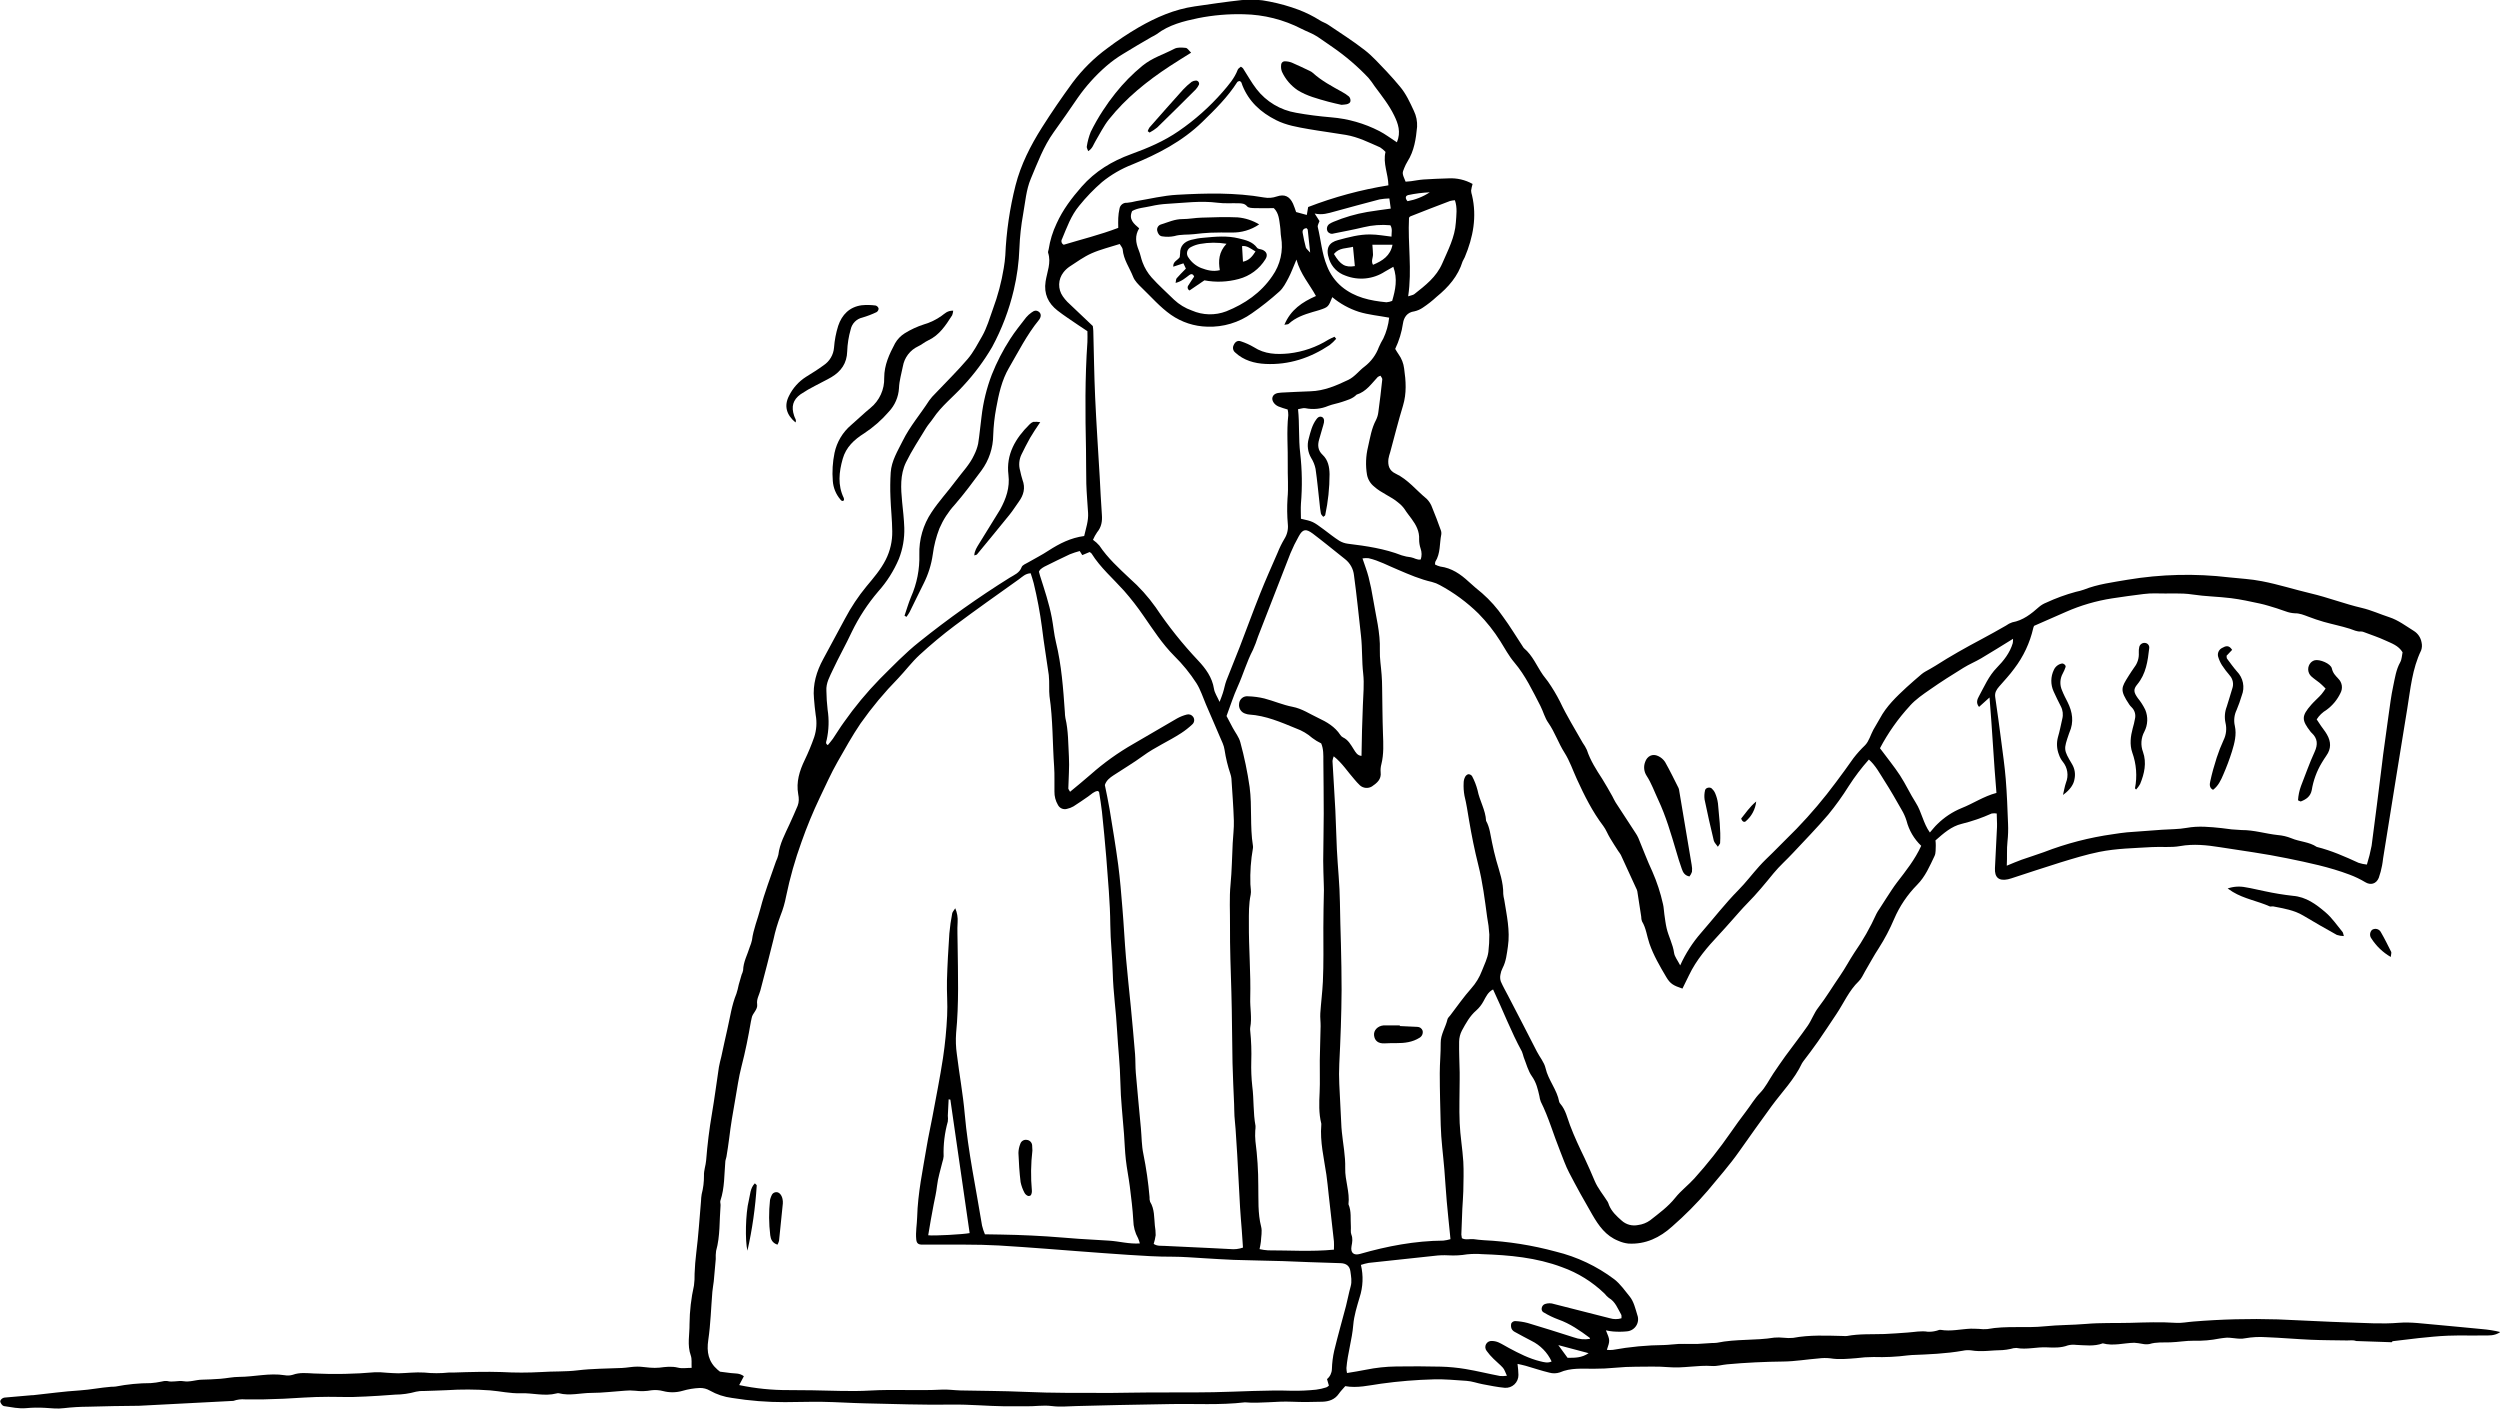 <svg width="362" height="204" viewBox="0 0 362 204" fill="none" xmlns="http://www.w3.org/2000/svg">
<g clip-path="url(#clip0_66_1226)">
<path d="M359.389 192.453C357.178 192.252 354.97 192.016 352.756 191.825C350.946 191.68 349.111 191.394 347.317 191.542C344.924 191.737 342.556 191.567 340.182 191.495C336.732 191.391 333.281 191.181 329.812 191.046C325.732 190.922 321.649 191.027 317.58 191.36C316.74 191.423 315.893 191.605 315.071 191.548C312.875 191.401 310.655 191.485 308.456 191.548C306.32 191.605 304.178 191.517 302.033 191.705C300.063 191.875 298.071 191.84 296.089 192.048C293.323 192.337 290.522 191.935 287.759 192.45C287.362 192.482 286.964 192.474 286.57 192.425C286.175 192.425 285.779 192.377 285.384 192.393C283.926 192.447 282.48 192.82 280.993 192.56C280.789 192.525 280.557 192.676 280.335 192.71C279.949 192.812 279.55 192.854 279.152 192.836C278.173 192.673 277.223 192.883 276.263 192.949C275.128 193.021 273.996 193.128 272.86 193.166C271.051 193.223 269.235 193.119 267.437 193.452C267.267 193.469 267.096 193.469 266.926 193.452C264.492 193.398 262.058 193.27 259.64 193.725C259.186 193.764 258.729 193.758 258.276 193.706C257.826 193.658 257.372 193.651 256.921 193.687C254.173 194.137 251.36 193.86 248.622 194.432C248.396 194.459 248.168 194.471 247.941 194.466C247.204 194.51 246.47 194.564 245.745 194.605C245.466 194.605 245.187 194.605 244.908 194.605C244.281 194.605 243.653 194.583 243.045 194.605C242.361 194.636 241.684 194.74 241 194.759C238.496 194.781 235.999 195.016 233.535 195.462C233.249 195.489 232.962 195.489 232.676 195.462C233.14 194.083 233.14 194.083 232.538 192.635C232.877 192.712 233.22 192.767 233.567 192.798C234.24 192.853 234.917 192.847 235.59 192.78C235.86 192.756 236.121 192.671 236.353 192.529C236.585 192.388 236.781 192.194 236.926 191.964C237.071 191.734 237.16 191.473 237.187 191.203C237.214 190.932 237.179 190.659 237.082 190.405C236.803 189.481 236.565 188.451 235.982 187.738C235.276 186.88 234.645 185.935 233.73 185.225C231.216 183.337 228.345 181.98 225.292 181.236C221.89 180.311 218.398 179.757 214.876 179.583C214.365 179.564 213.857 179.483 213.349 179.426C212.841 179.37 212.22 179.593 211.68 179.291C211.64 179.118 211.614 178.941 211.602 178.763C211.641 177.507 211.69 176.257 211.746 175.013C211.784 174.168 211.871 173.32 211.887 172.472C211.909 171.052 211.966 169.626 211.887 168.209C211.768 166.324 211.439 164.48 211.36 162.608C211.269 160.51 211.36 158.402 211.36 156.297C211.36 155.958 211.36 155.616 211.36 155.277C211.332 153.797 211.257 152.318 211.282 150.838C211.289 150.272 211.429 149.716 211.69 149.214C212.26 148.171 212.831 147.113 213.76 146.315C214.182 145.937 214.536 145.488 214.804 144.989C215.149 144.361 215.447 143.654 216.197 143.271C217.63 146.293 218.794 149.374 220.371 152.261C220.471 152.528 220.557 152.799 220.629 153.075C221.008 154.017 221.256 155.06 221.836 155.87C222.463 156.759 222.677 157.717 222.902 158.697C222.937 158.979 223.006 159.255 223.106 159.52C224.254 161.81 224.938 164.282 225.895 166.648C226.321 167.703 226.682 168.79 227.206 169.789C228.278 171.856 229.401 173.891 230.577 175.905C231.49 177.476 232.513 178.955 234.341 179.674C234.801 179.883 235.291 180.016 235.793 180.07C238.284 180.212 240.36 179.197 242.126 177.598C243.965 175.995 245.686 174.262 247.276 172.412C248.844 170.527 250.45 168.699 251.858 166.695C253.391 164.513 254.944 162.342 256.516 160.183C258.022 158.126 259.838 156.294 260.935 153.948C260.988 153.847 261.053 153.752 261.127 153.665C261.836 152.723 262.569 151.78 263.25 150.794C264.157 149.494 265.019 148.162 265.904 146.846C266.976 145.253 267.723 143.447 269.15 142.083C269.545 141.707 269.777 141.141 270.056 140.657C270.724 139.533 271.336 138.371 272.054 137.281C272.911 135.94 273.653 134.528 274.272 133.062C275.062 131.227 276.187 129.555 277.59 128.133C278.788 126.933 279.419 125.413 280.124 123.94C280.331 123.506 280.266 122.935 280.3 122.426C280.301 122.18 280.287 121.935 280.256 121.691C281.451 120.645 282.555 119.655 284.051 119.294C285.542 118.927 286.995 118.425 288.395 117.796C288.637 117.753 288.884 117.753 289.126 117.796C289.126 118.506 289.192 119.131 289.167 119.753C289.082 121.735 288.972 123.72 288.869 125.702C288.8 127.059 289.427 127.599 290.751 127.323C290.917 127.288 291.08 127.235 291.243 127.185C293.621 126.412 295.989 125.614 298.379 124.873C300.223 124.31 302.073 123.739 303.958 123.356C306.468 122.847 309.04 122.815 311.593 122.658C312.954 122.577 314.35 122.752 315.67 122.514C317.627 122.165 319.547 122.372 321.435 122.671C324.684 123.183 327.946 123.613 331.177 124.282C334.235 124.91 337.284 125.539 340.207 126.644C341.002 126.94 341.768 127.308 342.496 127.744C343.237 128.199 344.065 128.023 344.444 127.116C344.651 126.531 344.812 125.932 344.924 125.322C344.999 125.008 345.018 124.65 345.071 124.31C345.711 120.332 346.35 116.353 346.988 112.374L348.079 105.642C348.242 104.631 348.409 103.619 348.572 102.608C349.039 99.752 349.284 96.844 350.579 94.18C350.712 93.808 350.734 93.405 350.642 93.021C350.584 92.68 350.455 92.356 350.262 92.07C350.07 91.783 349.818 91.541 349.525 91.359C348.377 90.643 347.248 89.788 345.984 89.377C344.648 88.944 343.368 88.347 341.976 88.023C339.492 87.445 337.089 86.509 334.605 85.925C332.237 85.366 329.916 84.618 327.52 84.159C325.951 83.845 324.383 83.776 322.787 83.603C317.881 83.018 312.918 83.135 308.045 83.949C305.919 84.32 303.77 84.577 301.744 85.381C301.368 85.513 300.984 85.618 300.593 85.695C299.116 86.095 297.675 86.621 296.287 87.266C295.919 87.411 295.577 87.613 295.274 87.866C294.123 88.887 292.946 89.832 291.369 90.115C291.045 90.223 290.741 90.382 290.469 90.586C289.286 91.259 288.1 91.934 286.905 92.565C284.647 93.765 282.423 95.009 280.272 96.388C279.795 96.702 279.284 96.951 278.795 97.24C278.598 97.35 278.413 97.479 278.239 97.623C277.509 98.251 276.765 98.879 276.06 99.529C274.601 100.886 273.152 102.256 272.199 104.05C271.907 104.602 271.552 105.121 271.258 105.674C270.859 106.418 270.63 107.323 270.072 107.901C269.461 108.485 268.894 109.115 268.378 109.785C267.55 110.938 266.738 112.11 265.869 113.241C264.11 115.617 262.198 117.877 260.145 120.004C258.985 121.176 257.818 122.335 256.654 123.503C256.011 124.131 255.343 124.76 254.738 125.435C253.712 126.572 252.79 127.807 251.714 128.89C249.795 130.835 248.129 132.996 246.338 135.05C245.095 136.47 244.069 138.066 243.293 139.787C242.919 139.055 242.487 138.531 242.408 137.987C242.239 136.731 241.612 135.622 241.329 134.413C241.176 133.753 241.097 133.074 241 132.405C240.925 131.906 240.921 131.388 240.799 130.901C240.441 129.291 239.928 127.721 239.265 126.211C238.519 124.618 237.911 122.963 237.233 121.339C237.116 121.081 236.977 120.834 236.816 120.601C235.859 119.127 234.89 117.661 233.937 116.184C233.755 115.901 233.623 115.578 233.46 115.283C232.983 114.447 232.519 113.596 232.008 112.789C231.139 111.45 230.279 110.118 229.778 108.586C229.611 108.226 229.41 107.883 229.178 107.562C228.065 105.583 226.854 103.654 225.888 101.593C225.375 100.584 224.793 99.612 224.145 98.684C223.931 98.37 223.652 98.075 223.426 97.742C222.52 96.445 221.936 94.915 220.676 93.863C220.597 93.779 220.53 93.685 220.478 93.583C219.537 92.16 218.662 90.696 217.655 89.327C216.787 88.061 215.764 86.908 214.61 85.897C213.951 85.356 213.295 84.81 212.671 84.232C211.486 83.135 210.2 82.246 208.544 82.033C208.281 81.968 208.028 81.87 207.791 81.741C207.807 81.552 207.791 81.427 207.832 81.345C208.606 80.126 208.428 78.7 208.7 77.374C208.728 77.148 208.696 76.918 208.606 76.709C208.214 75.641 207.832 74.566 207.386 73.517C207.22 73.03 206.943 72.588 206.577 72.226C205.081 71.007 203.873 69.421 202.079 68.579C201.138 68.142 200.941 67.37 201.044 66.456C201.105 66.118 201.192 65.787 201.305 65.463C201.913 63.223 202.475 60.968 203.152 58.747C203.698 56.947 203.579 55.166 203.318 53.36C203.229 52.621 202.955 51.917 202.522 51.312C202.355 51.086 202.224 50.837 202.026 50.52C202.587 49.346 202.968 48.093 203.155 46.804C203.281 45.975 203.745 45.215 204.799 45.083C205.237 44.985 205.652 44.803 206.022 44.549C206.729 44.08 207.397 43.555 208.02 42.978C209.732 41.577 211.119 40 211.784 37.852C211.878 37.644 211.982 37.442 212.097 37.245C213.311 34.355 213.876 31.39 213.148 28.274C213.073 28.058 213.029 27.833 213.016 27.605C213.063 27.277 213.135 26.952 213.23 26.634C212.166 26.039 210.955 25.759 209.739 25.827C208.544 25.868 207.349 25.906 206.157 25.987C205.529 26.028 204.924 26.157 204.306 26.239C204.037 26.273 203.767 26.286 203.532 26.308C203.023 25.098 203.017 25.095 203.343 24.31C203.469 23.993 203.621 23.687 203.798 23.396C204.777 21.86 205.031 20.107 205.194 18.37C205.238 17.571 205.078 16.774 204.73 16.055C204.156 14.826 203.594 13.57 202.7 12.521C202.073 11.786 201.446 11.041 200.784 10.35C199.755 9.289 198.77 8.151 197.613 7.256C195.919 5.934 194.091 4.778 192.306 3.572C191.936 3.32 191.481 3.195 191.108 2.943C190.15 2.341 189.135 1.834 188.078 1.429C186.699 0.91 185.278 0.509 183.831 0.229C182.493 -0.063 181.116 -0.135 179.754 0.016C177.492 0.264 175.24 0.597 172.988 0.924C170.078 1.344 167.434 2.494 164.9 3.948C163.329 4.862 161.816 5.871 160.367 6.967C158.433 8.378 156.721 10.072 155.289 11.993C153.746 14.107 152.263 16.268 150.864 18.48C149.217 21.087 147.815 23.845 147.05 26.842C146.212 30.156 145.716 33.547 145.569 36.963C145.525 37.585 145.45 38.205 145.344 38.819C145.014 40.841 144.489 42.826 143.775 44.747C143.299 46.082 142.907 47.458 142.207 48.692C141.555 49.823 140.952 51.01 140.106 51.997C138.635 53.724 137.004 55.314 135.445 56.966C135.116 57.281 134.816 57.625 134.548 57.993C133.293 59.947 131.756 61.722 130.718 63.823C129.987 65.303 129.087 66.723 128.974 68.419C128.899 69.609 128.886 70.802 128.937 71.993C128.993 73.639 129.184 75.282 129.197 76.928C129.223 78.356 128.9 79.769 128.256 81.043C127.528 82.485 126.478 83.691 125.465 84.907C124.274 86.356 123.232 87.922 122.356 89.581C121.306 91.532 120.264 93.486 119.204 95.43C118.229 97.218 117.667 99.099 117.865 101.157C117.94 101.951 117.993 102.749 118.113 103.534C118.308 104.605 118.233 105.708 117.893 106.742C117.498 107.87 117.04 108.975 116.522 110.052C115.76 111.623 115.268 113.231 115.581 114.997C115.64 115.277 115.667 115.562 115.663 115.848C115.657 116.132 115.602 116.412 115.5 116.677C115.13 117.569 114.728 118.449 114.33 119.329C113.675 120.77 112.894 122.156 112.705 123.78C112.623 124.111 112.506 124.433 112.357 124.741C111.592 127.002 110.704 129.233 110.115 131.538C109.719 133.074 109.083 134.548 108.885 136.134C108.809 136.468 108.704 136.795 108.572 137.111C108.233 138.232 107.631 139.278 107.602 140.497C107.558 140.715 107.487 140.926 107.389 141.125C107.245 141.609 107.1 142.096 106.969 142.583C106.882 143.028 106.769 143.468 106.63 143.899C105.949 145.548 105.72 147.307 105.322 149.026C105.008 150.351 104.739 151.686 104.444 153.015C104.331 153.514 104.177 154.004 104.099 154.51C103.757 156.756 103.472 159.021 103.089 161.257C102.706 163.494 102.427 165.759 102.248 168.03C102.192 168.762 101.9 169.487 101.935 170.229C101.944 171.138 101.832 172.044 101.602 172.924C101.546 173.26 101.514 173.601 101.505 173.942C101.289 176.426 101.132 178.917 100.821 181.39C100.693 182.407 100.617 183.419 100.577 184.437C100.591 185.006 100.56 185.575 100.486 186.139C100.078 187.969 99.862 189.837 99.843 191.712C99.862 193.235 99.482 194.768 100.028 196.285C100.207 196.788 100.112 197.391 100.147 198.066C99.413 198.066 98.764 198.186 98.183 198.038C97.243 197.805 96.38 197.925 95.477 198.038C95.027 198.077 94.575 198.077 94.125 198.038C93.498 198.003 92.886 197.878 92.268 197.887C91.531 197.887 90.8 198.051 90.073 198.082C87.921 198.182 85.772 198.164 83.615 198.428C81.896 198.638 80.121 198.55 78.37 198.672C76.461 198.778 74.547 198.778 72.637 198.672C71.505 198.629 70.372 198.638 69.24 198.651C68.051 198.651 66.859 198.716 65.671 198.745C65.444 198.732 65.217 198.732 64.99 198.745C63.803 198.869 62.605 198.869 61.418 198.745C60.163 198.666 58.93 198.826 57.682 198.855C57.118 198.855 56.55 198.801 55.982 198.773C55.422 198.71 54.858 198.686 54.295 198.701C51.351 198.96 48.392 199.02 45.44 198.88C44.437 198.833 43.405 198.698 42.401 199.068C42.017 199.185 41.61 199.207 41.216 199.131C39.001 198.782 36.825 199.364 34.629 199.373C33.723 199.373 32.822 199.577 31.913 199.649C31.003 199.722 30.116 199.753 29.215 199.778C28.315 199.803 27.494 200.152 26.559 199.998C25.803 199.872 24.991 200.19 24.197 199.97C23.915 199.946 23.631 199.976 23.36 200.058C22.859 200.166 22.352 200.238 21.842 200.274C20.137 200.277 18.437 200.442 16.764 200.768C16.538 200.794 16.31 200.807 16.083 200.805C14.559 200.922 13.062 201.236 11.532 201.333C9.271 201.474 7.019 201.789 4.76 202.027C4.704 202.027 4.647 202.027 4.591 202.027C3.286 202.137 1.985 202.241 0.683 202.367C0.3 202.407 -0.048 202.769 0.056 203.033C0.159 203.296 0.369 203.573 0.579 203.604C1.646 203.761 2.737 204.003 3.791 203.899C4.692 203.816 5.598 203.801 6.501 203.855C7.411 203.903 8.336 204.028 9.224 203.903C10.406 203.767 11.596 203.697 12.787 203.692C15.233 203.617 17.68 203.576 20.126 203.557L33.798 202.847C34.34 202.654 34.918 202.58 35.492 202.63C36.385 202.63 37.282 202.63 38.176 202.63C40.111 202.596 42.047 202.502 43.979 202.37C45.161 202.288 46.347 202.272 47.532 202.26C48.718 202.247 49.919 202.31 51.108 202.285C52.363 202.26 53.602 202.178 54.844 202.109C55.637 202.065 56.412 201.993 57.218 201.943C58.24 201.935 59.257 201.792 60.242 201.515C60.629 201.428 61.027 201.394 61.424 201.415C62.503 201.371 63.585 201.358 64.667 201.299C66.763 201.163 68.865 201.173 70.959 201.327C72.424 201.443 73.885 201.795 75.35 201.741C77.1 201.675 78.838 202.222 80.582 201.77C80.689 201.733 80.805 201.723 80.917 201.741C82.504 202.153 84.082 201.691 85.666 201.691C87.25 201.691 88.843 201.481 90.433 201.377C90.943 201.322 91.457 201.322 91.967 201.377C92.754 201.479 93.552 201.457 94.332 201.311C94.892 201.244 95.46 201.282 96.007 201.424C96.933 201.671 97.909 201.66 98.83 201.393C99.646 201.153 100.489 201.013 101.339 200.978C101.848 200.968 102.349 201.1 102.788 201.358C103.78 201.919 104.872 202.281 106.003 202.423C108.532 202.832 111.09 203.035 113.653 203.029C115.475 203.029 117.297 202.954 119.116 202.985C121.158 203.017 123.194 203.161 125.236 203.205C129.438 203.296 133.648 203.45 137.85 203.387C140.413 203.35 142.95 203.598 145.5 203.632C146.52 203.632 147.542 203.61 148.565 203.632C149.819 203.658 151.043 203.435 152.31 203.598C153.476 203.749 154.681 203.629 155.866 203.598C157.915 203.557 159.96 203.491 162.005 203.447C164.451 203.394 166.897 203.365 169.344 203.312C172.985 203.234 176.63 203.485 180.262 203.058C182.533 203.252 184.791 202.866 187.062 202.97C188.539 203.036 190.023 203.014 191.5 202.97C192.425 202.938 193.278 202.656 193.852 201.829C194.106 201.459 194.429 201.138 194.793 200.714C196.506 201.028 198.221 200.607 199.962 200.359C202.498 200.007 205.052 199.797 207.612 199.731C209.212 199.684 210.783 199.847 212.361 199.948C213.145 199.998 213.91 200.29 214.691 200.435C215.748 200.633 216.811 200.856 217.881 200.953C218.136 200.974 218.393 200.941 218.635 200.856C218.876 200.772 219.098 200.638 219.285 200.463C219.472 200.288 219.621 200.076 219.721 199.84C219.822 199.604 219.872 199.35 219.869 199.093C219.855 198.557 219.811 198.023 219.738 197.491C220.189 197.595 220.56 197.664 220.92 197.768C222.065 198.098 223.194 198.484 224.351 198.76C224.845 198.899 225.368 198.887 225.854 198.726C227.422 198.038 229.097 198.198 230.728 198.195C231.813 198.195 232.88 198.148 233.955 198.044C234.918 197.95 235.887 197.909 236.854 197.903C238.441 197.903 240.037 197.831 241.615 197.966C243.726 198.148 245.799 197.652 247.906 197.796C248.622 197.846 249.359 197.62 250.086 197.554C252.799 197.306 255.519 197.18 258.241 197.149C259.938 197.13 261.632 196.835 263.329 196.703C263.89 196.628 264.459 196.621 265.022 196.684C266.277 196.891 267.531 196.759 268.764 196.665C269.607 196.554 270.457 196.497 271.308 196.496C272.957 196.549 274.608 196.471 276.245 196.26C276.414 196.26 276.583 196.222 276.756 196.213C279.265 196.112 281.752 196.021 284.221 195.585C284.611 195.5 285.013 195.482 285.409 195.531C286.937 195.798 288.452 195.503 289.97 195.494C290.366 195.465 290.759 195.408 291.146 195.321C291.414 195.229 291.694 195.183 291.977 195.183C293.461 195.465 294.922 195.019 296.4 195.098C297.413 195.151 298.438 195.183 299.433 194.809C299.821 194.711 300.224 194.688 300.621 194.74C301.917 194.787 303.218 194.991 304.482 194.517C306.013 194.938 307.522 194.463 309.043 194.432C309.438 194.462 309.83 194.516 310.219 194.592C310.551 194.664 310.893 194.673 311.229 194.62C312.236 194.306 313.255 194.407 314.277 194.372C315.41 194.334 316.542 194.124 317.671 194.137C318.916 194.172 320.161 194.067 321.382 193.822C321.604 193.775 321.833 193.766 322.056 193.731C323.072 193.571 324.057 194.002 325.101 193.782C326.104 193.606 327.125 193.554 328.141 193.625C330.289 193.706 332.438 193.901 334.586 193.995C336.343 194.074 338.105 194.067 339.862 194.099C340.31 194.099 340.771 194.017 341.198 194.181L346.329 194.356C346.364 194.303 346.403 194.253 346.445 194.206C347.766 194.049 349.001 193.892 350.244 193.756C351.658 193.615 353.066 193.461 354.49 193.408C356.197 193.345 357.906 193.408 359.612 193.373C360.393 193.373 361.209 193.455 362.049 192.88C361.176 192.666 360.286 192.523 359.389 192.453ZM209.936 29.11C210.177 29.048 210.422 29.009 210.67 28.993C211.05 30.093 210.874 31.17 210.808 32.213C210.673 34.349 209.676 36.206 208.845 38.134C207.982 40.129 206.383 41.329 204.792 42.592C204.604 42.742 204.309 42.758 203.902 42.906C204.482 39.061 203.839 35.392 204.024 31.544C204.062 31.449 204.135 31.371 204.228 31.327C206.126 30.573 208.026 29.837 209.927 29.119L209.936 29.11ZM203.873 28.252C204.913 28.03 205.97 27.894 207.032 27.847C206.054 28.486 204.959 28.923 203.811 29.132C203.45 28.748 203.488 28.346 203.873 28.262V28.252ZM294.411 90.957C294.44 90.84 294.483 90.727 294.54 90.621C296.149 89.914 297.645 89.245 299.15 88.598C301.284 87.657 303.531 87.001 305.834 86.644C307.349 86.421 308.864 86.192 310.382 86.016C311 85.934 311.625 85.903 312.248 85.925C313.992 85.994 315.736 85.815 317.486 86.085C319.33 86.368 321.212 86.383 323.066 86.616C324.471 86.792 325.861 87.1 327.247 87.398C328.075 87.577 328.887 87.847 329.7 88.092C330.129 88.221 330.543 88.406 330.973 88.529C331.39 88.686 331.827 88.779 332.271 88.805C332.987 88.787 333.598 89.053 334.235 89.289C334.975 89.566 335.725 89.836 336.487 90.046C337.741 90.398 339.021 90.656 340.251 91.042C340.79 91.212 341.283 91.497 341.879 91.438C342.049 91.443 342.217 91.484 342.371 91.557C343.378 91.94 344.407 92.276 345.382 92.729C346.288 93.15 347.295 93.461 347.891 94.45C347.791 94.915 347.788 95.474 347.549 95.898C346.95 96.972 346.79 98.163 346.542 99.322C346.229 100.764 346.056 102.234 345.846 103.698C345.576 105.554 345.332 107.414 345.078 109.273C345.018 109.723 344.971 110.175 344.915 110.624C344.419 114.57 343.942 118.521 343.409 122.463C343.234 123.385 343.006 124.295 342.725 125.19C342.315 125.148 341.91 125.063 341.518 124.936C339.551 124.031 337.575 123.158 335.468 122.633C334.357 121.882 332.983 121.892 331.785 121.377C331.157 121.125 330.494 120.969 329.819 120.915C328.069 120.73 326.369 120.177 324.59 120.192C323.626 120.155 322.664 120.062 321.711 119.913C320.017 119.734 318.339 119.564 316.627 119.875C315.469 120.089 314.265 120.06 313.082 120.145C311.389 120.268 309.695 120.381 308.005 120.519C307.333 120.576 306.665 120.689 305.997 120.786C302.563 121.264 299.195 122.136 295.96 123.387C294.897 123.783 293.806 124.103 292.736 124.486C292.062 124.725 291.406 125.017 290.581 125.353C290.657 124.078 290.556 122.963 290.685 121.835C290.776 120.987 290.804 120.133 290.766 119.281C290.685 117.12 290.606 114.956 290.431 112.801C290.277 110.916 290.007 109.069 289.766 107.207C289.496 105.115 289.217 103.026 288.907 100.943C288.809 100.296 289.092 99.856 289.474 99.413C290.218 98.552 291.008 97.726 291.67 96.806C292.99 95.079 293.925 93.087 294.411 90.966V90.957ZM276.564 102.184C277.392 101.267 278.446 100.547 279.478 99.834C281.047 98.735 282.684 97.695 284.318 96.693C285.136 96.184 286.04 95.817 286.871 95.326C288.38 94.434 289.863 93.501 291.488 92.499C291.494 92.71 291.48 92.92 291.447 93.128C291.033 94.538 290.133 95.669 289.145 96.677C287.956 97.89 287.326 99.413 286.538 100.846C286.328 101.229 286.077 101.769 286.564 102.363L288.085 100.993C288.477 105.705 288.693 110.235 289.085 114.815C287.225 115.308 285.707 116.357 284.039 117.013C282.729 117.55 281.537 118.337 280.529 119.332C280.159 119.674 279.855 120.086 279.447 120.547C278.478 119.203 278.261 117.576 277.414 116.25C276.568 114.925 275.953 113.552 275.119 112.273C274.284 110.995 273.237 109.72 272.22 108.344C273.393 106.112 274.854 104.044 276.564 102.193V102.184ZM207.377 84.279C207.763 84.375 208.134 84.523 208.481 84.719C210.536 85.822 212.424 87.213 214.089 88.849C215.281 90.062 216.339 91.401 217.244 92.842C217.903 93.885 218.474 94.981 219.292 95.942C220.889 97.827 221.927 100.051 223.056 102.225C223.467 103.029 223.683 103.949 224.207 104.678C225.148 106.032 225.656 107.605 226.541 108.991C227.297 110.178 227.751 111.554 228.344 112.845C229.426 115.204 230.577 117.522 232.158 119.602C232.56 120.133 232.785 120.786 233.146 121.367C233.519 121.995 233.927 122.624 234.322 123.233C234.461 123.413 234.588 123.602 234.702 123.798C235.436 125.388 236.168 126.982 236.897 128.579C236.981 128.727 237.043 128.886 237.082 129.051C237.28 130.279 237.465 131.51 237.65 132.741C237.646 132.968 237.683 133.194 237.76 133.407C238.368 134.403 238.466 135.562 238.839 136.63C239.435 138.345 240.354 139.916 241.273 141.474C241.862 142.47 242.302 142.702 243.619 143.148C243.933 142.52 244.246 141.892 244.56 141.229C245.626 138.986 247.22 137.145 248.901 135.352C249.528 134.689 250.121 133.998 250.729 133.323C251.485 132.484 252.213 131.614 253.006 130.81C254.371 129.434 255.594 127.939 256.82 126.44C257.683 125.388 258.724 124.483 259.643 123.487C261.353 121.662 263.093 119.872 264.721 117.968C265.802 116.648 266.799 115.26 267.704 113.813C268.572 112.461 269.546 111.179 270.615 109.98C271.606 110.869 272.183 111.994 272.851 113.034C273.739 114.416 274.554 115.842 275.36 117.265C275.656 117.759 275.891 118.286 276.063 118.835C276.417 120.224 277.155 121.485 278.192 122.473C277.286 124.464 275.972 126.104 274.689 127.772C274.137 128.491 273.66 129.267 273.158 130.024C272.813 130.543 272.484 131.074 272.151 131.595C271.984 131.824 271.835 132.067 271.706 132.321C270.817 134.289 269.748 136.172 268.513 137.943C267.795 139.03 267.193 140.196 266.452 141.267C265.389 142.803 264.436 144.408 263.291 145.894C262.664 146.695 262.331 147.703 261.751 148.539C260.716 150.034 259.587 151.46 258.514 152.936C257.915 153.763 257.344 154.611 256.773 155.449C256.146 156.392 255.638 157.453 254.86 158.251C254.082 159.049 253.499 160.058 252.809 160.953C252.05 161.939 251.325 162.954 250.613 163.975C248.996 166.312 247.231 168.544 245.328 170.656C244.453 171.617 243.39 172.418 242.584 173.427C241.539 174.74 240.216 175.695 238.927 176.709C238.415 177.075 237.82 177.307 237.195 177.384C236.775 177.473 236.34 177.461 235.926 177.349C235.511 177.236 235.129 177.027 234.812 176.737C234.093 176.109 233.369 175.434 232.986 174.507C232.939 174.342 232.875 174.183 232.798 174.03C232.171 173.024 231.371 172.085 230.916 171.008C230.461 169.93 229.975 168.809 229.473 167.747C228.714 166.177 227.958 164.584 227.337 162.929C226.945 161.886 226.71 160.73 225.951 159.844C225.87 159.762 225.81 159.662 225.775 159.552C225.462 157.793 224.192 156.411 223.796 154.67C223.605 153.819 222.953 153.071 222.542 152.267C221.858 150.957 221.193 149.635 220.516 148.322C219.813 146.959 219.107 145.597 218.398 144.238C218.035 143.535 217.636 142.847 217.32 142.121C217.215 141.805 217.194 141.467 217.26 141.141C217.31 140.804 217.416 140.478 217.574 140.177C218.088 139.194 218.185 138.132 218.345 137.054C218.687 134.746 218.166 132.528 217.815 130.288C217.744 130.013 217.696 129.733 217.671 129.449C217.696 127.763 217.122 126.208 216.67 124.621C216.422 123.748 216.228 122.859 216.043 121.973C215.811 120.921 215.729 119.822 215.184 118.857C215.108 117.287 214.243 115.945 213.951 114.431C213.767 113.717 213.499 113.027 213.151 112.377C213.088 112.29 213.004 112.22 212.907 112.172C212.81 112.125 212.704 112.103 212.596 112.107C212.493 112.14 212.399 112.195 212.319 112.268C212.239 112.34 212.175 112.429 212.132 112.528C212.005 112.783 211.939 113.063 211.937 113.348C211.903 113.978 211.943 114.611 212.057 115.232C212.348 116.395 212.514 117.576 212.715 118.754C213.085 120.953 213.521 123.117 214.061 125.265C214.688 127.753 215.002 130.291 215.34 132.804C215.501 133.634 215.606 134.474 215.654 135.317C215.661 136.157 215.616 136.996 215.519 137.83C215.4 138.773 214.936 139.649 214.594 140.547C214.236 141.5 213.704 142.378 213.026 143.136C211.931 144.361 210.993 145.727 209.99 147.034C209.852 147.213 209.645 147.383 209.597 147.584C209.334 148.749 208.6 149.783 208.613 151.008C208.628 152.481 208.478 153.945 208.478 155.405C208.478 157.918 208.553 160.409 208.616 162.907C208.669 165.055 208.967 167.201 209.143 169.349C209.268 170.882 209.353 172.418 209.488 173.951C209.626 175.522 209.801 177.124 209.958 178.71C209.98 178.924 209.999 179.14 210.027 179.433C209.692 179.533 209.349 179.602 209.002 179.64C204.883 179.671 200.881 180.435 196.939 181.565C196.02 181.829 195.518 181.408 195.703 180.431C195.809 179.863 195.907 179.345 195.678 178.767C195.537 178.421 195.634 177.981 195.606 177.585C195.527 176.511 195.709 175.409 195.258 174.378C195.474 172.61 194.74 170.923 194.787 169.158C194.834 167.392 194.473 165.668 194.301 163.921C194.279 163.692 194.254 163.466 194.241 163.24C194.138 161.141 194.022 159.043 193.928 156.957C193.89 155.993 193.877 155.025 193.928 154.061C194.106 150.496 194.241 146.93 194.263 143.362C194.263 141.163 194.222 138.939 194.166 136.731C194.116 134.702 194.041 132.676 194.019 130.646C193.99 128.093 193.705 125.539 193.579 122.982C193.482 121.097 193.457 119.212 193.36 117.346C193.238 114.956 193.075 112.569 192.943 110.181C192.973 109.951 193.034 109.726 193.125 109.512C194.379 110.514 195.145 111.761 196.104 112.836C196.356 113.145 196.626 113.439 196.914 113.715C197.149 113.927 197.447 114.057 197.763 114.085C198.078 114.113 198.394 114.039 198.664 113.872C199.373 113.385 200.047 112.858 199.918 111.818C199.884 111.421 199.922 111.021 200.028 110.637C200.389 109.176 200.307 107.703 200.254 106.223C200.175 104.025 200.172 101.791 200.132 99.573C200.132 98.945 200.103 98.317 200.059 97.714C199.978 96.523 199.765 95.333 199.802 94.148C199.887 91.61 199.222 89.192 198.824 86.729C198.651 85.661 198.438 84.596 198.168 83.55C197.942 82.677 197.61 81.829 197.287 80.858C197.576 80.808 197.87 80.798 198.162 80.827C199.671 81.166 201.022 81.926 202.443 82.504C204.036 83.189 205.652 83.886 207.377 84.276V84.279ZM182.614 177.629C182.109 175.66 182.244 173.668 182.2 171.68C182.202 169.528 182.064 167.378 181.786 165.244C181.739 164.736 181.73 164.226 181.761 163.717C181.794 163.491 181.807 163.263 181.799 163.035C181.441 161.135 181.579 159.194 181.328 157.281C181.199 156.093 181.15 154.897 181.184 153.703C181.233 152.228 181.182 150.751 181.034 149.283C181.007 149.115 181.007 148.943 181.034 148.774C181.306 147.351 180.983 145.947 181.034 144.518C181.128 140.887 180.808 137.265 180.839 133.634C180.839 132.273 180.811 130.913 181.099 129.55C181.2 129.069 181.071 128.542 181.056 128.036C180.997 126.288 181.121 124.538 181.426 122.815C181.444 122.702 181.444 122.586 181.426 122.473C180.971 119.646 181.319 116.797 180.946 113.966C180.631 111.78 180.181 109.614 179.6 107.483C179.406 106.735 178.873 106.082 178.499 105.382C178.186 104.782 177.872 104.178 177.602 103.682C178.161 102.19 178.6 100.78 179.208 99.445C180.008 97.686 180.529 95.813 181.426 94.105C181.705 93.48 181.949 92.84 182.156 92.188C183.725 88.158 185.293 84.125 186.861 80.104C187.211 79.264 187.613 78.445 188.062 77.654C188.63 76.605 189.094 76.523 190.098 77.271C190.782 77.78 191.444 78.32 192.112 78.841C193.002 79.551 193.881 80.271 194.778 80.974C195.136 81.257 195.433 81.608 195.653 82.008C195.873 82.408 196.01 82.848 196.057 83.302C196.456 86.233 196.75 89.173 197.077 92.113C197.277 93.922 197.183 95.728 197.39 97.532C197.563 99.046 197.39 100.601 197.343 102.137C197.312 103.33 197.252 104.524 197.221 105.721C197.19 106.918 197.168 108.196 197.146 109.453C196.547 109.409 196.293 108.937 196.026 108.51C195.599 107.835 195.226 107.128 194.458 106.77C194.304 106.691 194.174 106.571 194.081 106.424C193.303 105.228 192.118 104.54 190.882 103.962C189.646 103.384 188.542 102.611 187.153 102.344C185.763 102.077 184.443 101.496 183.075 101.138C182.304 100.951 181.516 100.846 180.723 100.824C180.566 100.804 180.406 100.816 180.254 100.86C180.102 100.905 179.96 100.98 179.838 101.081C179.716 101.182 179.616 101.308 179.544 101.449C179.473 101.591 179.431 101.746 179.421 101.904C179.373 102.219 179.442 102.54 179.616 102.807C179.789 103.074 180.055 103.267 180.362 103.349C180.521 103.41 180.688 103.448 180.858 103.462C183.286 103.616 185.475 104.574 187.68 105.479C188.536 105.786 189.326 106.252 190.01 106.852C190.414 107.16 190.85 107.425 191.309 107.643C191.654 108.46 191.622 109.314 191.622 110.156C191.641 112.713 191.679 115.27 191.676 117.827C191.676 120.101 191.61 122.372 191.6 124.647C191.6 125.721 191.651 126.798 191.679 127.876C191.679 128.215 191.71 128.557 191.704 128.897C191.672 130.706 191.616 132.512 191.622 134.325C191.622 136.926 191.672 139.536 191.553 142.14C191.481 143.67 191.28 145.193 191.18 146.72C191.139 147.348 191.237 147.976 191.224 148.605C191.196 150.254 191.127 151.9 191.105 153.549C191.083 155.085 191.155 156.624 191.083 158.154C191.011 159.684 190.945 161.201 191.324 162.702C191.334 162.759 191.334 162.816 191.324 162.872C191.117 165.335 191.713 167.71 192.061 170.097C192.203 171.039 192.281 172.016 192.391 172.977C192.645 175.239 192.905 177.498 193.153 179.759C193.187 180.092 193.153 180.431 193.153 180.95C189.847 181.264 186.723 181.044 183.609 181.05C183.196 181.022 182.786 180.963 182.382 180.874C182.465 180.516 182.53 180.153 182.577 179.787C182.605 179.09 182.787 178.308 182.614 177.626V177.629ZM167.224 177.472C167.104 176.294 167.192 175.082 166.534 174.017C166.463 173.799 166.436 173.57 166.455 173.342C166.278 171.247 165.979 169.164 165.561 167.103C165.301 165.884 165.317 164.609 165.201 163.359C164.956 160.692 164.693 158.019 164.467 155.361C164.388 154.454 164.429 153.536 164.357 152.629C164.166 150.301 163.952 147.976 163.73 145.652C163.507 143.327 163.24 141.012 163.043 138.688C162.842 136.307 162.729 133.919 162.528 131.538C162.356 129.446 162.193 127.348 161.92 125.256C161.559 122.548 161.107 119.85 160.665 117.155C160.471 115.974 160.207 114.808 159.982 113.668C160.204 112.996 160.703 112.613 161.236 112.267C162.657 111.325 164.131 110.464 165.502 109.459C167.252 108.174 169.247 107.326 171.047 106.148C171.615 105.777 172.149 105.357 172.643 104.891C172.795 104.756 172.891 104.57 172.914 104.368C172.936 104.167 172.884 103.964 172.766 103.798C172.667 103.656 172.527 103.547 172.364 103.487C172.201 103.428 172.024 103.42 171.856 103.465C171.364 103.591 170.89 103.779 170.445 104.025C168.328 105.237 166.239 106.5 164.119 107.712C161.897 108.98 159.813 110.475 157.899 112.173C156.958 113.002 155.986 113.781 154.944 114.651C154.791 114.362 154.693 114.265 154.693 114.171C154.722 112.638 154.866 111.099 154.778 109.575C154.671 107.69 154.706 105.806 154.27 103.974C154.222 103.694 154.195 103.41 154.192 103.126C153.956 99.718 153.712 96.316 152.899 92.977C152.617 91.821 152.526 90.618 152.303 89.446C151.911 87.373 151.234 85.378 150.597 83.371C150.528 83.161 150.478 82.944 150.434 82.774C150.495 82.653 150.572 82.541 150.663 82.441C150.835 82.292 151.024 82.162 151.224 82.055C152.448 81.449 153.668 80.839 154.907 80.264C155.376 80.078 155.855 79.919 156.343 79.79L156.713 80.381L157.777 79.934C157.88 80.013 158.002 80.06 158.059 80.151C159.339 82.203 161.173 83.767 162.764 85.545C163.777 86.698 164.719 87.912 165.586 89.179C166.982 91.183 168.293 93.238 170.034 94.981C171.244 96.171 172.319 97.491 173.239 98.917C173.839 99.859 174.18 100.974 174.626 102.014C175.297 103.585 175.981 105.121 176.636 106.682C176.903 107.31 177.238 107.938 177.32 108.598C177.497 109.772 177.777 110.929 178.157 112.053C178.232 112.268 178.282 112.49 178.308 112.716C178.437 114.758 178.6 116.8 178.662 118.842C178.697 119.919 178.549 121.003 178.496 122.083C178.396 124.069 178.374 126.066 178.183 128.052C177.991 130.037 178.12 132.016 178.104 134.001C178.082 137.237 178.208 140.466 178.305 143.698C178.405 147.106 178.396 150.518 178.468 153.926C178.512 155.921 178.622 157.909 178.7 159.894C178.722 160.463 178.716 161.034 178.75 161.603C178.788 162.231 178.866 162.837 178.91 163.459C178.998 164.703 179.077 165.948 179.149 167.194C179.29 169.751 179.415 172.308 179.563 174.865C179.622 175.946 179.729 177.02 179.807 178.098C179.87 178.943 179.923 179.784 179.983 180.651C179.393 180.858 178.764 180.931 178.142 180.865C177.176 180.827 176.21 180.764 175.244 180.717L168.591 180.403C168.089 180.375 167.566 180.46 167.054 180.117C167.184 179.707 167.28 179.287 167.34 178.861C167.341 178.395 167.302 177.929 167.224 177.469V177.472ZM202.487 72.794C202.843 73.065 203.153 73.39 203.406 73.759C203.704 74.236 204.071 74.676 204.403 75.135C205.053 76.021 205.555 76.944 205.489 78.106C205.488 78.559 205.561 79.009 205.705 79.438C205.885 79.945 205.892 80.498 205.724 81.009C205.213 81.131 204.783 80.773 204.306 80.695C203.855 80.647 203.41 80.554 202.976 80.418C200.467 79.441 197.839 79.058 195.192 78.735C194.748 78.682 194.321 78.536 193.937 78.307C193.172 77.82 192.46 77.249 191.742 76.709C190.111 75.505 190.111 75.502 188.376 75.116C188.376 74.403 188.329 73.668 188.376 72.939C188.581 70.502 188.545 68.05 188.269 65.62C188.015 63.515 188.185 61.42 187.956 59.253C188.379 59.19 188.724 59.042 189.019 59.108C190.14 59.338 191.305 59.218 192.356 58.766C192.984 58.524 193.68 58.42 194.323 58.197C195.069 57.937 195.86 57.751 196.437 57.142C197.817 56.721 198.576 55.571 199.501 54.588C199.622 54.508 199.754 54.446 199.893 54.403C199.984 54.579 200.172 54.767 200.154 54.937C199.988 56.518 199.799 58.095 199.586 59.667C199.541 60.064 199.427 60.45 199.25 60.808C198.595 62.03 198.394 63.383 198.093 64.697C197.766 66.027 197.716 67.41 197.945 68.761C198.078 69.428 198.441 70.027 198.971 70.451C200.028 71.412 201.405 71.865 202.487 72.791V72.794ZM200.292 49.034C200.058 49.428 199.849 49.835 199.664 50.253C199.255 51.374 198.535 52.355 197.588 53.08C196.779 53.677 196.176 54.553 195.232 55.006C193.492 55.838 191.735 56.598 189.759 56.658C188.342 56.699 186.936 56.787 185.509 56.85C184.779 56.884 184.386 57.098 184.255 57.531C184.123 57.965 184.471 58.571 185.108 58.851C185.548 59.022 185.998 59.171 186.453 59.297C186.514 59.566 186.545 59.841 186.544 60.117C186.278 62.498 186.51 64.879 186.466 67.257C186.435 68.896 186.588 70.533 186.431 72.179C186.353 73.426 186.369 74.678 186.479 75.923C186.555 76.661 186.38 77.402 185.983 78.028C185.604 78.664 185.277 79.33 185.004 80.019C184.142 82.001 183.254 83.974 182.454 85.988C181.441 88.523 180.513 91.089 179.531 93.633C178.904 95.276 178.211 96.897 177.583 98.54C177.361 99.121 177.27 99.746 177.072 100.343C176.962 100.707 176.812 101.062 176.595 101.637C176.254 100.864 175.874 100.327 175.786 99.752C175.529 98.078 174.56 96.781 173.493 95.647C171.23 93.252 169.171 90.671 167.337 87.932C166.247 86.397 164.984 84.993 163.573 83.748C162.005 82.268 160.402 80.817 159.182 78.992C158.911 78.68 158.602 78.402 158.263 78.166C158.427 77.782 158.629 77.415 158.865 77.07C159.492 76.319 159.627 75.474 159.552 74.525C159.414 72.71 159.342 70.891 159.238 69.072C159.015 65.212 158.749 61.354 158.576 57.49C158.432 54.305 158.398 51.114 158.31 47.922C158.31 47.696 158.266 47.473 158.238 47.209C157.011 46.047 155.772 44.882 154.546 43.704C154.309 43.458 154.091 43.193 153.897 42.912C153.535 42.399 153.349 41.782 153.367 41.154C153.384 40.526 153.604 39.921 153.994 39.428C154.24 39.113 154.533 38.838 154.863 38.612C155.91 37.933 156.93 37.183 158.059 36.683C159.345 36.111 160.734 35.785 162.136 35.332C162.309 35.647 162.544 35.87 162.563 36.115C162.682 37.588 163.563 38.769 164.078 40.085C164.313 40.691 164.852 41.21 165.332 41.678C166.719 43.006 167.967 44.47 169.563 45.589C171.111 46.666 172.942 47.262 174.827 47.304C177.124 47.386 179.385 46.708 181.259 45.375C182.656 44.406 183.989 43.349 185.252 42.212C185.82 41.706 186.193 40.955 186.563 40.264C186.958 39.517 187.244 38.712 187.727 37.588C188.316 39.727 189.609 41.134 190.55 42.862C188.564 43.741 186.899 44.835 185.98 47.03C186.328 46.961 186.507 46.983 186.591 46.901C187.583 45.978 188.815 45.554 190.073 45.18C190.387 45.083 190.732 45.004 191.055 44.894C192.328 44.47 192.353 44.439 192.915 43.028C194.05 43.975 195.355 44.696 196.76 45.152C198.159 45.582 199.645 45.717 201.151 45.997C201.039 47.054 200.748 48.084 200.292 49.044V49.034ZM201.041 26.835C197.069 27.473 193.174 28.526 189.421 29.977C189.364 30.31 189.304 30.677 189.226 31.126L187.677 30.705C187.536 30.319 187.41 29.886 187.225 29.483C186.729 28.419 186.002 28.073 184.876 28.45C184.287 28.657 183.655 28.707 183.041 28.595C178.86 27.866 174.638 27.966 170.432 28.205C168.456 28.312 166.499 28.799 164.536 29.122C164.098 29.237 163.653 29.318 163.203 29.364C162.945 29.339 162.687 29.414 162.482 29.574C162.277 29.733 162.141 29.965 162.102 30.222C162.003 30.664 161.943 31.113 161.923 31.566C161.892 32.012 161.923 32.461 161.923 32.995C159.285 34.004 156.591 34.66 154.028 35.439C153.954 35.405 153.888 35.356 153.835 35.294C153.782 35.233 153.742 35.16 153.718 35.082C153.695 35.004 153.688 34.922 153.699 34.841C153.71 34.76 153.738 34.682 153.781 34.613C154.483 32.942 155.073 31.227 156.271 29.791C157.268 28.553 158.374 27.406 159.574 26.364C160.896 25.291 162.378 24.43 163.965 23.814C167.663 22.299 171.179 20.493 174.102 17.651C175.943 15.86 177.762 14.069 179.152 11.889C179.199 11.811 179.334 11.786 179.44 11.732C179.798 11.789 179.801 12.128 179.898 12.361C180.839 14.713 182.548 16.265 184.763 17.387C186.265 18.147 187.881 18.407 189.496 18.693C191.284 19.008 193.093 19.23 194.884 19.535C196.675 19.84 198.225 20.635 199.84 21.338C200.126 21.524 200.389 21.745 200.621 21.995C200.223 23.663 201.013 25.171 201.041 26.832V26.835ZM189.712 36.573C189.364 36.168 189.141 36.02 189.085 35.829C188.897 35.131 188.749 34.422 188.624 33.708C188.552 33.306 188.784 33.08 189.173 33.027C189.239 33.105 189.351 33.184 189.361 33.269C189.48 34.28 189.577 35.257 189.712 36.579V36.573ZM163.93 30.561C164.743 30.096 165.724 30.065 166.653 29.851C167.428 29.672 168.217 29.559 169.011 29.515C171.442 29.38 173.864 29.041 176.313 29.358C177.32 29.49 178.355 29.402 179.378 29.433C179.82 29.449 180.227 29.458 180.588 29.886C180.786 30.118 181.31 30.124 181.692 30.137C182.596 30.171 183.502 30.137 184.449 30.137C185.202 30.869 185.221 31.858 185.362 32.797C185.437 33.3 185.418 33.818 185.503 34.321C185.675 35.301 185.651 36.305 185.432 37.276C185.214 38.246 184.805 39.164 184.23 39.975C182.577 42.406 180.24 44.005 177.565 45.08C175.952 45.696 174.163 45.655 172.581 44.963C171.621 44.625 170.741 44.09 169.999 43.393C168.914 42.315 167.76 41.313 166.741 40.164C166.178 39.522 165.737 38.783 165.439 37.984C165.213 37.406 165.125 36.777 164.878 36.203C164.457 35.153 164.297 34.126 164.953 33.061C164.181 32.395 163.391 31.767 163.93 30.567V30.561ZM201.584 43.572C201.319 43.681 201.038 43.748 200.753 43.77C198.419 43.544 196.173 43.079 194.285 41.517C193.331 40.715 192.596 39.683 192.149 38.518C191.397 36.699 191.271 34.748 190.816 32.885C190.75 32.621 190.979 32.289 191.064 32.012C190.873 31.698 190.672 31.384 190.368 30.922C191.481 31.164 192.331 30.878 193.191 30.643C195.386 30.043 197.557 29.446 199.746 28.877C200.219 28.794 200.699 28.745 201.179 28.733C201.248 29.238 201.308 29.675 201.38 30.203C200.097 30.385 199.034 30.517 197.98 30.693C196.302 30.983 194.662 31.461 193.09 32.119C192.88 32.204 192.678 32.309 192.488 32.433C192.325 32.55 192.21 32.721 192.162 32.916C192.115 33.111 192.138 33.316 192.228 33.495C192.317 33.641 192.454 33.752 192.616 33.81C192.777 33.867 192.954 33.867 193.115 33.809C194.561 33.517 196.01 33.253 197.44 32.904C198.711 32.594 200.024 32.498 201.327 32.618C201.665 33.159 201.477 33.718 201.49 34.264C200.439 34.148 199.435 33.95 198.432 33.95C196.829 33.922 195.279 34.355 193.749 34.764C192.463 35.106 191.886 35.892 192.469 37.569C192.656 38.111 192.964 38.603 193.369 39.008C193.775 39.413 194.267 39.72 194.809 39.906C195.739 40.273 196.743 40.413 197.738 40.313C198.732 40.213 199.688 39.876 200.527 39.331C200.9 39.102 201.286 38.898 201.753 38.631C202.399 40.39 202.054 41.967 201.584 43.578V43.572ZM198.72 35.442H201.634C201.32 37.038 200.204 37.764 198.811 38.345C198.498 37.808 198.811 37.333 198.811 36.868C198.811 36.404 198.752 36.008 198.72 35.449V35.442ZM196.183 38.53C194.793 38.756 194.103 38.376 193.153 36.777C193.925 35.835 194.96 35.995 195.913 35.738C196.004 36.693 196.095 37.613 196.183 38.536V38.53ZM119.838 102.759C119.733 101.856 119.675 100.95 119.662 100.041C119.584 98.895 120.161 97.943 120.603 96.976C121.469 95.122 122.485 93.332 123.347 91.485C124.366 89.382 125.65 87.42 127.168 85.645C128.415 84.25 129.424 82.658 130.154 80.933C130.72 79.497 130.988 77.96 130.941 76.416C130.9 75.16 130.753 73.903 130.627 72.669C130.442 70.728 130.314 68.752 131.182 66.958C132.026 65.231 133.102 63.613 134.102 61.961C134.397 61.477 134.799 61.059 135.112 60.588C136.323 58.772 138.061 57.447 139.503 55.841C141.089 54.135 142.483 52.259 143.659 50.247C145.066 47.646 146.121 44.869 146.796 41.989C147.267 39.999 147.54 37.967 147.611 35.923C147.675 34.277 147.854 32.637 148.148 31.016C148.461 29.289 148.58 27.495 149.264 25.874C150.233 23.581 151.096 21.219 152.567 19.161C153.759 17.497 154.935 15.822 156.077 14.136C157.255 12.456 158.632 10.927 160.179 9.581C160.948 8.912 161.776 8.313 162.651 7.79C163.996 6.945 165.379 6.163 166.747 5.359C167.004 5.237 167.254 5.098 167.493 4.944C169.269 3.584 171.408 3.06 173.5 2.626C175.673 2.193 177.887 2.004 180.102 2.064C183.014 2.118 185.874 2.84 188.464 4.175C189.214 4.567 190.032 4.834 190.744 5.299C191.497 5.799 192.228 6.33 192.977 6.838C194.851 8.131 196.584 9.617 198.149 11.271C198.476 11.661 198.779 12.072 199.056 12.499C200.069 13.865 201.142 15.204 201.879 16.73C202.44 17.88 202.892 19.124 202.271 20.606C201.355 20.013 200.586 19.422 199.74 18.985C197.563 17.864 195.185 17.185 192.745 16.988C191.048 16.843 189.348 16.636 187.674 16.328C185.401 15.947 183.355 14.722 181.943 12.898C181.212 11.956 180.642 10.9 179.992 9.901C179.939 9.816 179.829 9.769 179.679 9.656C179.531 9.794 179.293 9.911 179.227 10.09C178.757 11.346 177.878 12.336 177.031 13.322C175.158 15.466 173.023 17.365 170.677 18.976C168.554 20.446 166.195 21.445 163.792 22.318C161.01 23.33 158.589 24.797 156.622 27.03C155.189 28.67 153.894 30.369 152.993 32.37C152.431 33.55 152.044 34.806 151.846 36.099C151.824 36.269 151.72 36.46 151.767 36.602C152.244 38.046 151.607 39.391 151.4 40.767C151.13 42.532 151.773 43.908 153.119 44.96C154.06 45.695 155.064 46.336 156.045 47.015C156.509 47.329 156.986 47.643 157.457 47.957C157.457 48.522 157.488 49.031 157.457 49.528C157.093 54.707 157.143 59.894 157.253 65.083C157.287 66.732 157.253 68.384 157.297 70.037C157.341 71.45 157.469 72.864 157.554 74.274C157.626 75.433 157.24 76.507 156.989 77.616C155.051 77.871 153.411 78.706 151.83 79.724C150.889 80.352 149.857 80.861 148.875 81.436C148.533 81.637 148.041 81.813 147.934 82.121C147.621 82.972 146.868 83.242 146.206 83.651C141.668 86.487 137.3 89.588 133.124 92.936C131.079 94.554 129.263 96.464 127.403 98.308C125.502 100.259 123.76 102.36 122.193 104.59C121.629 105.363 121.136 106.189 120.597 106.98C120.377 107.294 120.117 107.583 119.869 107.891C119.461 107.659 119.656 107.364 119.703 107.141C120.019 105.701 120.065 104.215 119.838 102.759ZM193.2 195.55C192.998 196.438 192.884 197.344 192.858 198.255C192.849 198.531 192.781 198.802 192.659 199.05C192.537 199.298 192.365 199.517 192.152 199.693C192.24 200.008 192.315 200.265 192.425 200.636C192.316 200.744 192.187 200.832 192.046 200.893C191.562 201.05 191.064 201.162 190.559 201.226C189.426 201.343 188.288 201.395 187.15 201.383C183.336 201.255 179.531 201.522 175.723 201.591C172.653 201.644 169.579 201.61 166.509 201.628C164.686 201.628 162.867 201.688 161.045 201.694C156.782 201.694 152.52 201.732 148.257 201.537C145.206 201.399 142.147 201.405 139.093 201.336C138.183 201.314 137.267 201.17 136.364 201.217C132.914 201.399 129.438 201.151 125.97 201.352C123.197 201.512 120.402 201.352 117.617 201.314C116.479 201.314 115.34 201.286 114.205 201.286C111.796 201.3 109.392 201.056 107.035 200.56L107.712 199.279C107.085 198.798 106.457 198.899 105.855 198.823L104.256 198.619C104.089 198.484 103.998 198.415 103.914 198.343C102.571 197.184 102.302 195.767 102.559 194.03C102.898 191.727 102.957 189.384 103.149 187.059C103.189 186.551 103.299 186.048 103.352 185.539C103.459 184.468 103.553 183.394 103.641 182.319C103.621 181.924 103.638 181.527 103.691 181.135C104.3 178.971 104.158 176.737 104.337 174.539C104.356 174.312 104.246 174.061 104.312 173.86C104.939 172.007 104.861 170.065 105.03 168.156C105.049 167.933 105.156 167.719 105.19 167.496C105.332 166.601 105.482 165.709 105.589 164.807C105.808 162.947 106.122 161.107 106.451 159.263C106.74 157.645 106.956 156.012 107.367 154.425C107.925 152.277 108.358 150.106 108.731 147.92C108.76 147.753 108.813 147.606 108.838 147.42C108.951 146.685 109.757 146.227 109.635 145.394C109.531 144.681 109.92 144.081 110.099 143.428C110.764 140.959 111.382 138.477 112.006 135.999C112.257 134.828 112.597 133.679 113.022 132.559C113.382 131.66 113.653 130.728 113.831 129.776C114.382 127.108 115.125 124.484 116.055 121.923C116.826 119.73 117.713 117.58 118.712 115.481C119.552 113.743 120.327 111.975 121.287 110.298C122.356 108.432 123.388 106.55 124.605 104.76C126.242 102.437 128.064 100.25 130.053 98.223C131.107 97.114 132.029 95.867 133.152 94.833C134.783 93.338 136.486 91.909 138.255 90.583C141.307 88.296 144.428 86.104 147.533 83.886C148.028 83.531 148.474 83.038 149.242 83.01C149.39 83.49 149.556 83.952 149.678 84.445C150.19 86.546 150.588 88.672 150.873 90.816C151.146 93.134 151.547 95.436 151.864 97.748C151.914 98.314 151.934 98.883 151.924 99.451C151.912 99.904 151.926 100.357 151.968 100.808C152.467 104.194 152.398 107.618 152.639 111.023C152.724 112.211 152.658 113.41 152.683 114.604C152.667 115.293 152.844 115.972 153.194 116.564C153.314 116.794 153.509 116.975 153.747 117.077C153.985 117.179 154.25 117.195 154.499 117.123C154.829 117.052 155.147 116.93 155.44 116.762C156.161 116.31 156.851 115.82 157.56 115.336C158.018 115.022 158.407 114.585 158.95 114.532C159.066 114.614 159.141 114.639 159.147 114.673C159.292 115.616 159.461 116.583 159.564 117.544C159.79 119.743 160.013 121.967 160.192 124.185C160.43 127.423 160.747 130.665 160.772 133.923C160.794 136.257 161.07 138.565 161.126 140.893C161.192 143.676 161.612 146.45 161.754 149.236C161.892 151.73 162.186 154.212 162.23 156.718C162.274 159.225 162.575 161.707 162.757 164.204C162.845 165.46 162.886 166.717 163.024 167.942C163.168 169.233 163.435 170.515 163.598 171.806C163.799 173.439 164.012 175.073 164.1 176.712C164.114 177.623 164.354 178.516 164.799 179.31C164.903 179.548 164.986 179.795 165.047 180.048C163.479 180.155 162.042 179.734 160.587 179.646C159.132 179.558 157.645 179.48 156.174 179.379C154.643 179.272 153.113 179.128 151.582 179.03C150.118 178.936 148.645 178.865 147.163 178.817C145.685 178.767 144.205 178.757 142.615 178.726C142.443 178.319 142.305 177.899 142.201 177.469C141.329 172.079 140.172 166.739 139.692 161.286C139.438 158.396 138.904 155.531 138.553 152.651C138.407 151.635 138.371 150.607 138.446 149.585C138.864 145.319 138.713 141.047 138.663 136.775C138.663 135.697 138.591 134.623 138.663 133.543C138.714 132.849 138.596 132.154 138.321 131.516C138.108 131.865 137.913 132.054 137.876 132.27C137.691 133.222 137.555 134.182 137.468 135.148C137.317 137.419 137.182 139.693 137.12 141.97C137.073 143.673 137.236 145.385 137.145 147.084C137.049 149.13 136.849 151.169 136.546 153.194C136.11 156.062 135.533 158.908 135.006 161.763C134.745 163.161 134.429 164.546 134.197 165.947C133.629 169.362 132.898 172.751 132.804 176.235C132.776 177.309 132.562 178.383 132.672 179.467C132.732 180.058 132.986 180.224 133.56 180.221C135.605 180.221 137.637 180.221 139.695 180.221C141.341 180.221 142.994 180.259 144.641 180.347C146.909 180.469 149.176 180.661 151.444 180.818C152.971 180.928 154.499 181.057 156.026 181.17C158.463 181.352 160.9 181.543 163.341 181.701C165.492 181.839 167.644 181.983 169.805 181.971C171.332 181.971 172.86 182.109 174.39 182.194C175.802 182.269 177.213 182.382 178.622 182.429C181.005 182.508 183.389 182.539 185.77 182.608C187.024 182.643 188.279 182.712 189.533 182.756C191.067 182.813 192.601 182.844 194.135 182.907C194.947 182.938 195.436 183.318 195.537 184.091C195.634 184.817 195.788 185.542 195.571 186.29C195.305 187.232 195.138 188.175 194.897 189.117C194.329 191.269 193.721 193.402 193.2 195.556V195.55ZM137.245 162.385C137.278 162.106 137.278 161.823 137.245 161.543C137.28 160.755 137.324 159.973 137.364 159.181L137.612 159.228C138.541 165.67 139.471 172.111 140.404 178.553C139.513 178.735 135.228 178.974 134.404 178.867C134.664 177.372 134.896 175.874 135.197 174.391C135.376 173.502 135.58 172.629 135.68 171.718C135.812 170.546 136.188 169.403 136.458 168.262C136.551 167.995 136.611 167.718 136.637 167.436C136.579 165.733 136.784 164.032 137.245 162.391V162.385ZM226.977 196.602C226.585 196.062 226.196 195.528 225.641 194.771L230.032 195.94C229.031 196.628 228.034 196.615 226.977 196.609V196.602ZM223.527 190.037C224.202 190.447 224.915 190.791 225.656 191.064C227.341 191.658 228.774 192.66 230.185 193.709C230.22 193.735 230.217 193.813 230.229 193.866C229.439 194 228.628 193.924 227.877 193.647C225.659 192.94 223.439 192.233 221.209 191.57C220.607 191.41 219.99 191.317 219.368 191.291C219.258 191.299 219.151 191.334 219.058 191.393C218.965 191.452 218.888 191.534 218.834 191.63C218.763 191.892 218.781 192.17 218.885 192.421C218.995 192.62 219.165 192.78 219.371 192.877C220.158 193.317 220.958 193.738 221.758 194.155C223.042 194.787 224.072 195.84 224.675 197.14C224.119 197.407 223.58 197.25 223.037 197.118C221.422 196.728 219.957 195.974 218.505 195.198C218.003 194.931 217.52 194.62 217.003 194.385C216.694 194.248 216.361 194.176 216.024 194.171C215.852 194.158 215.681 194.195 215.53 194.279C215.379 194.362 215.256 194.487 215.175 194.64C215.094 194.792 215.06 194.965 215.076 195.137C215.092 195.308 215.158 195.472 215.265 195.607C215.563 196.021 215.897 196.407 216.266 196.759C216.705 197.206 217.207 197.586 217.624 198.054C217.862 198.324 217.962 198.713 218.201 199.21C217.877 199.255 217.549 199.268 217.222 199.247C215.551 198.933 213.894 198.515 212.204 198.233C211.028 198.037 209.839 197.923 208.647 197.89C206.492 197.834 204.331 197.837 202.177 197.865C200.701 197.883 199.231 198.041 197.786 198.336C196.907 198.519 196.02 198.651 195.044 198.814C194.996 198.576 194.969 198.334 194.963 198.091C195.129 195.99 195.781 193.97 195.951 191.859C196.06 190.512 196.484 189.18 196.87 187.87C197.367 186.347 197.433 184.716 197.061 183.158C197.429 183.035 197.805 182.937 198.187 182.866C201.349 182.514 204.511 182.175 207.675 181.848C208.354 181.76 209.039 181.735 209.723 181.773C210.63 181.825 211.54 181.777 212.436 181.628C213.166 181.555 213.9 181.546 214.632 181.603C218.562 181.735 222.473 182.09 226.183 183.488C228.491 184.313 230.595 185.623 232.356 187.33C232.53 187.555 232.731 187.757 232.955 187.933C233.911 188.482 234.244 189.484 234.749 190.355C234.824 190.483 234.78 190.669 234.79 190.885C234.247 191.049 233.667 191.049 233.124 190.885C230.43 190.185 227.723 189.525 225.029 188.825C224.599 188.676 224.132 188.676 223.702 188.825C223.188 189.02 223.04 189.77 223.52 190.044L223.527 190.037Z" fill="black"/>
<path d="M138.023 44.985C138.004 45.211 137.955 45.433 137.876 45.645C136.953 47.084 136.041 48.532 134.394 49.292C133.883 49.528 133.453 49.92 132.932 50.156C132.362 50.425 131.865 50.827 131.483 51.329C131.101 51.831 130.845 52.417 130.737 53.039C130.536 54.092 130.21 55.116 130.172 56.218C130.096 57.485 129.578 58.685 128.708 59.608C127.667 60.817 126.462 61.874 125.129 62.749C123.68 63.66 122.501 64.753 122.024 66.443C121.487 68.343 121.274 70.247 122.181 72.116C122.207 72.218 122.217 72.325 122.209 72.43C121.964 72.669 121.798 72.471 121.666 72.301C121.036 71.554 120.659 70.626 120.59 69.65C120.479 68.284 120.564 66.909 120.841 65.567C121.176 63.997 122.021 62.583 123.244 61.546C124.185 60.739 125.082 59.856 126.048 59.067C126.691 58.542 127.204 57.875 127.548 57.119C127.892 56.363 128.058 55.538 128.033 54.707C128.033 52.848 128.777 51.271 129.602 49.719C129.942 49.123 130.425 48.621 131.007 48.258C131.874 47.721 132.803 47.291 133.773 46.977C134.701 46.709 135.576 46.284 136.361 45.72C136.797 45.397 137.204 44.96 138.023 44.985Z" fill="black"/>
<path d="M244.633 126.911C243.94 126.779 243.692 126.305 243.529 125.828C243.215 124.973 242.961 124.097 242.704 123.224C241.958 120.711 241.23 118.198 240.11 115.81C239.558 114.639 239.132 113.407 238.417 112.311C238.231 112.021 238.116 111.691 238.082 111.349C238.047 111.006 238.093 110.66 238.216 110.338C238.504 109.481 239.282 109.082 240.098 109.474C240.509 109.661 240.859 109.962 241.105 110.341C241.804 111.576 242.419 112.854 243.056 114.111C243.116 114.27 243.154 114.437 243.168 114.607C243.764 118.144 244.358 121.682 244.95 125.221C245.02 125.556 245.036 125.9 244.997 126.239C244.917 126.483 244.794 126.711 244.633 126.911Z" fill="black"/>
<path d="M115.188 61.169C113.864 60.066 113.507 58.763 114.247 57.324C114.8 56.195 115.655 55.24 116.715 54.566C117.581 54.029 118.45 53.492 119.268 52.889C119.694 52.604 120.05 52.227 120.31 51.785C120.57 51.344 120.726 50.849 120.767 50.338C120.846 49.264 121.049 48.202 121.373 47.175C121.909 45.573 123.004 44.448 124.757 44.203C125.433 44.138 126.113 44.149 126.786 44.238C126.89 44.266 126.985 44.321 127.061 44.397C127.137 44.473 127.193 44.568 127.222 44.671C127.221 44.776 127.193 44.88 127.142 44.971C127.09 45.063 127.017 45.14 126.928 45.196C126.264 45.514 125.576 45.778 124.87 45.984C124.453 46.078 124.072 46.29 123.772 46.594C123.473 46.899 123.267 47.284 123.179 47.703C122.881 48.739 122.711 49.809 122.674 50.888C122.631 52.587 121.793 53.784 120.382 54.616C119.651 55.047 118.876 55.398 118.133 55.807C117.376 56.187 116.643 56.613 115.937 57.082C114.802 57.899 114.545 58.885 114.996 60.223C115.072 60.538 115.37 60.795 115.188 61.169Z" fill="black"/>
<path d="M322.564 128.652C323.394 128.364 324.285 128.303 325.146 128.476C326.087 128.62 327.028 128.878 327.969 129.054C329.298 129.342 330.641 129.562 331.993 129.713C333.934 129.864 335.386 130.951 336.754 132.123C337.695 132.924 338.4 133.989 339.197 134.95C339.294 135.063 339.298 135.264 339.388 135.543C339.043 135.539 338.7 135.482 338.372 135.374C336.741 134.466 335.12 133.542 333.52 132.581C332.175 131.771 330.663 131.548 329.17 131.249C329.007 131.218 328.806 131.3 328.665 131.249C326.908 130.464 324.964 130.156 323.298 129.142L322.564 128.652Z" fill="black"/>
<path d="M248.747 122.611C248.493 122.24 248.226 122.005 248.157 121.722C247.684 119.746 247.232 117.764 246.824 115.773C246.763 115.326 246.787 114.872 246.893 114.435C246.959 114.061 247.59 113.907 247.872 114.183C248.078 114.372 248.243 114.602 248.355 114.859C248.556 115.327 248.692 115.82 248.76 116.326C248.916 118.242 249.189 120.148 249.073 122.077C249.07 122.174 248.967 122.262 248.747 122.611Z" fill="black"/>
<path d="M346.18 138.568C345.049 137.916 344.091 137.002 343.386 135.902C343.243 135.719 343.172 135.489 343.188 135.257C343.203 135.025 343.304 134.807 343.47 134.645C343.576 134.575 343.696 134.529 343.821 134.509C343.946 134.489 344.075 134.496 344.197 134.529C344.319 134.563 344.433 134.622 344.531 134.703C344.628 134.785 344.707 134.886 344.763 135C345.296 135.917 345.769 136.885 346.243 137.827C346.306 137.975 346.221 138.166 346.18 138.568Z" fill="black"/>
<path d="M252.123 118.524C252.75 117.774 253.302 116.878 254.3 116.052C254.181 117.171 253.636 118.2 252.779 118.926C252.55 119.121 252.252 118.945 252.123 118.524Z" fill="black"/>
<path d="M149.492 166.594C149.265 168.525 149.24 170.473 149.416 172.409C149.431 172.633 149.382 172.858 149.275 173.056C149.219 173.109 149.15 173.148 149.075 173.167C149 173.186 148.921 173.186 148.846 173.166C148.641 173.081 148.47 172.931 148.359 172.739C148.09 172.247 147.896 171.717 147.782 171.168C147.613 169.767 147.522 168.341 147.469 166.946C147.478 166.497 147.57 166.053 147.738 165.636C147.798 165.442 147.926 165.275 148.1 165.168C148.273 165.061 148.479 165.021 148.679 165.055C148.877 165.073 149.063 165.159 149.204 165.299C149.345 165.439 149.434 165.624 149.454 165.822C149.479 166.095 149.476 166.381 149.492 166.594Z" fill="black"/>
<path d="M112.578 180.23C111.791 179.967 111.606 179.42 111.531 178.861C111.325 177.175 111.313 175.47 111.496 173.782C111.502 173.725 111.515 173.669 111.534 173.615C111.681 173.191 111.772 172.71 112.327 172.629C112.77 172.563 113.177 172.974 113.309 173.612C113.357 173.833 113.371 174.059 113.353 174.284C113.18 176.085 112.997 177.884 112.804 179.681C112.752 179.873 112.676 180.057 112.578 180.23Z" fill="black"/>
<path d="M108.23 181.101C107.872 179.668 107.954 175.707 108.424 173.841C108.631 173.012 108.612 172.051 109.302 171.347C109.447 171.501 109.578 171.579 109.575 171.661C109.379 174.839 108.929 177.995 108.23 181.101Z" fill="black"/>
<path d="M202.692 148.573C203.535 148.611 204.379 148.639 205.223 148.69C205.393 148.689 205.559 148.742 205.698 148.841C205.837 148.94 205.94 149.081 205.994 149.242C206.039 149.436 206.021 149.639 205.943 149.822C205.865 150.004 205.732 150.158 205.562 150.26C204.52 150.92 203.366 151.052 202.162 151.045C201.6 151.045 201.039 151.045 200.477 151.08C199.574 151.121 199.041 150.712 198.962 149.902C198.893 149.183 199.486 148.564 200.327 148.479C200.44 148.473 200.553 148.473 200.666 148.479H202.695L202.692 148.573Z" fill="black"/>
<path d="M336.748 99.702C336.434 99.388 336.171 99.118 335.876 98.873C335.484 98.559 335.042 98.276 334.668 97.931C334.534 97.805 334.426 97.654 334.349 97.486C334.273 97.318 334.231 97.137 334.225 96.953C334.219 96.769 334.249 96.586 334.314 96.413C334.379 96.241 334.477 96.083 334.602 95.948C334.76 95.784 334.96 95.666 335.18 95.606C335.885 95.433 337.494 96.084 337.651 96.787C337.808 97.491 338.181 97.827 338.592 98.279C338.86 98.543 339.035 98.886 339.092 99.257C339.148 99.629 339.083 100.009 338.906 100.34C338.443 101.325 337.737 102.175 336.854 102.809C336.289 103.147 335.81 103.613 335.456 104.169C335.653 104.483 335.857 104.797 336.083 105.111C336.368 105.532 336.71 105.931 336.949 106.368C337.538 107.395 337.576 108.419 336.854 109.418C336.622 109.732 336.428 110.09 336.208 110.426C335.469 111.649 334.97 113.002 334.74 114.413C334.559 115.317 333.953 115.744 333.172 116.046C333.097 116.077 332.972 115.974 332.752 115.883C332.796 115.173 332.943 114.474 333.188 113.806C333.834 112.167 334.411 110.492 335.148 108.893C335.65 107.803 335.603 106.93 334.722 106.117C334.679 106.079 334.639 106.038 334.602 105.994C333.235 104.241 333.238 103.682 334.687 102.027C335.133 101.518 335.65 101.084 336.111 100.572C336.341 100.295 336.553 100.005 336.748 99.702Z" fill="black"/>
<path d="M309.307 114.328C309.203 114.208 309.14 114.167 309.147 114.139C309.487 112.41 309.351 110.62 308.751 108.962C308.359 107.822 308.504 106.613 308.82 105.444C308.937 105.008 309.068 104.571 309.134 104.128C309.215 103.824 309.212 103.503 309.127 103.2C309.042 102.897 308.878 102.622 308.651 102.404C308.525 102.287 308.414 102.156 308.319 102.014C306.891 99.891 307.177 99.558 308.221 97.871C308.491 97.437 308.78 97.016 309.071 96.596C309.524 96.003 309.746 95.267 309.699 94.522C309.683 94.239 309.705 93.955 309.765 93.677C309.814 93.483 309.936 93.314 310.106 93.208C310.276 93.101 310.481 93.065 310.677 93.106C310.845 93.138 310.994 93.235 311.092 93.375C311.191 93.514 311.232 93.687 311.207 93.856C310.997 95.719 310.752 97.557 309.485 99.093C308.858 99.84 308.974 100.264 309.551 101.084C309.981 101.607 310.347 102.18 310.64 102.79C310.847 103.292 310.942 103.833 310.919 104.375C310.896 104.918 310.756 105.449 310.508 105.931C310.263 106.379 310.118 106.876 310.083 107.385C310.049 107.895 310.125 108.407 310.307 108.884C310.859 110.455 310.508 112.025 309.887 113.53C309.726 113.818 309.531 114.086 309.307 114.328Z" fill="black"/>
<path d="M323.215 94.101L322.409 94.946C322.428 95.132 322.409 95.26 322.456 95.348C322.93 95.977 323.397 96.646 323.914 97.233C324.355 97.683 324.655 98.251 324.778 98.868C324.901 99.486 324.842 100.126 324.608 100.71C324.397 101.42 324.149 102.117 323.864 102.799C323.514 103.52 323.423 104.34 323.607 105.121C323.883 106.377 323.557 107.609 323.193 108.796C322.835 109.935 322.416 111.054 321.938 112.148C321.587 112.974 321.204 113.806 320.449 114.368C319.875 114.073 319.959 113.536 320.041 113.156C320.289 111.994 320.612 110.844 320.982 109.701C321.265 108.836 321.597 107.989 321.976 107.163C322.356 106.39 322.454 105.509 322.252 104.672C322.081 103.89 322.143 103.075 322.431 102.328C322.716 101.468 322.951 100.591 323.227 99.724C323.347 99.403 323.376 99.056 323.313 98.719C323.25 98.383 323.097 98.07 322.87 97.814C322.462 97.342 322.085 96.844 321.741 96.322C321.5 95.937 321.313 95.52 321.186 95.085C321.118 94.834 321.143 94.567 321.254 94.333C321.366 94.099 321.557 93.912 321.794 93.806C322.239 93.561 322.729 93.335 323.215 94.101Z" fill="black"/>
<path d="M298.721 115.11C298.862 114.516 298.956 113.904 299.154 113.329C299.357 112.829 299.421 112.283 299.339 111.749C299.257 111.215 299.033 110.714 298.689 110.297C298.443 109.986 298.252 109.633 298.128 109.255C297.816 108.453 297.768 107.573 297.99 106.742C298.25 105.872 298.413 104.976 298.617 104.094C298.776 103.482 298.701 102.834 298.407 102.275C298.05 101.568 297.689 100.858 297.369 100.133C297.141 99.639 297.026 99.101 297.031 98.558C297.037 98.014 297.164 97.479 297.403 96.991C297.508 96.757 297.668 96.553 297.869 96.394C298.07 96.235 298.306 96.128 298.558 96.08C298.802 96.021 299.185 96.35 299.094 96.586C298.989 96.906 298.854 97.215 298.693 97.51C298.484 97.883 298.365 98.299 298.346 98.726C298.327 99.153 298.408 99.579 298.583 99.969C298.805 100.55 299.103 101.103 299.383 101.659C300.101 103.092 300.324 104.552 299.655 106.057C299.633 106.109 299.613 106.163 299.596 106.217C298.809 108.523 298.777 108.538 300.041 110.662C300.419 111.301 300.544 112.058 300.392 112.785C300.286 113.552 299.778 114.35 298.721 115.11Z" fill="black"/>
<path d="M130.973 89.157C131.286 88.252 131.547 87.323 131.914 86.446C132.769 84.516 133.181 82.419 133.121 80.308C133.057 78.129 133.675 75.983 134.89 74.174C135.963 72.55 137.283 71.139 138.428 69.587C139.338 68.359 140.429 67.26 141.069 65.846C141.324 65.341 141.514 64.806 141.634 64.254C141.844 62.963 141.947 61.656 142.123 60.355C142.362 58.263 142.863 56.209 143.616 54.243C144.331 52.443 145.22 50.718 146.269 49.091C146.972 47.995 147.797 46.977 148.593 45.95C148.815 45.69 149.069 45.458 149.349 45.262C149.773 44.926 150.102 44.904 150.435 45.155C150.767 45.406 150.814 45.865 150.416 46.355C148.681 48.485 147.458 50.938 146.087 53.288C145.049 55.066 144.61 57.101 144.243 59.127C144.003 60.413 143.861 61.715 143.817 63.022C143.799 64.853 143.209 66.631 142.129 68.108C140.875 69.804 139.62 71.5 138.246 73.084C137.32 74.094 136.57 75.254 136.029 76.514C135.558 77.727 135.235 78.993 135.066 80.283C134.859 81.75 134.413 83.174 133.745 84.496C133.052 85.868 132.394 87.26 131.707 88.636C131.572 88.873 131.423 89.102 131.261 89.32L130.973 89.157Z" fill="black"/>
<path d="M157.57 21.888C157.479 21.605 157.332 21.395 157.366 21.222C157.476 20.494 157.668 19.78 157.94 19.096C158.467 18.025 159.059 16.987 159.713 15.989C160.268 15.131 160.867 14.301 161.507 13.504C162.665 12.043 163.976 10.71 165.418 9.527C166.823 8.371 168.504 7.875 170.047 7.065C170.502 6.823 171.158 6.879 171.71 6.936C171.948 6.961 172.152 7.322 172.475 7.627C171.349 8.337 170.345 8.949 169.36 9.596C166.076 11.751 163.037 14.198 160.578 17.28C159.807 18.244 159.255 19.391 158.615 20.459C158.329 20.924 158.204 21.502 157.57 21.888Z" fill="black"/>
<path d="M150.627 61.128C149.999 62.071 149.551 62.718 149.159 63.402C148.71 64.191 148.306 65.007 147.904 65.824C147.555 66.551 147.488 67.382 147.716 68.155C147.806 68.601 147.919 69.043 148.055 69.478C148.51 70.662 148.224 71.695 147.506 72.672C147.07 73.266 146.687 73.903 146.223 74.475C144.655 76.423 143.062 78.348 141.471 80.277C141.415 80.346 141.28 80.352 141.076 80.425C141.111 79.734 141.468 79.225 141.779 78.713C142.663 77.255 143.57 75.807 144.467 74.356C144.586 74.164 144.714 73.976 144.824 73.775C145.681 72.204 146.251 70.605 146.022 68.749C145.662 65.793 147.035 63.475 149.058 61.474C149.207 61.302 149.396 61.171 149.607 61.09C149.947 61.063 150.29 61.075 150.627 61.128Z" fill="black"/>
<path d="M194.246 15.181C193.634 15.037 192.969 14.905 192.317 14.723C190.799 14.293 189.255 13.912 187.894 13.058C186.912 12.393 186.129 11.472 185.63 10.394C185.506 10.078 185.465 9.735 185.51 9.399C185.512 9.327 185.527 9.256 185.557 9.19C185.586 9.124 185.628 9.065 185.681 9.017C185.734 8.968 185.796 8.93 185.864 8.906C185.931 8.882 186.003 8.872 186.075 8.877C186.412 8.882 186.746 8.947 187.06 9.069C187.941 9.446 188.807 9.87 189.676 10.281C189.829 10.351 189.972 10.443 190.099 10.555C191.354 11.701 192.869 12.493 194.346 13.319C194.696 13.504 195.026 13.725 195.331 13.978C195.478 14.14 195.557 14.353 195.55 14.572C195.55 14.886 195.271 15.04 194.98 15.1C194.772 15.144 194.559 15.15 194.246 15.181Z" fill="black"/>
<path d="M166.189 18.992C166.251 18.802 166.338 18.622 166.447 18.455C168.059 16.623 169.674 14.792 171.308 12.979C171.693 12.565 172.113 12.185 172.563 11.842C172.753 11.73 172.969 11.669 173.19 11.663C173.26 11.666 173.328 11.685 173.39 11.718C173.451 11.752 173.504 11.798 173.545 11.855C173.585 11.912 173.612 11.978 173.624 12.047C173.635 12.116 173.63 12.187 173.61 12.254C173.489 12.508 173.331 12.742 173.143 12.951C171.292 14.798 169.439 16.639 167.563 18.461C167.218 18.74 166.847 18.986 166.456 19.196L166.189 18.992Z" fill="black"/>
<path d="M193.48 49.059C193.195 49.389 192.88 49.689 192.539 49.958C189.716 51.843 186.629 52.864 183.233 52.697C181.642 52.618 180.096 52.191 178.87 51.054C178.712 50.931 178.601 50.756 178.558 50.56C178.514 50.364 178.54 50.159 178.631 49.98C178.848 49.477 179.221 49.248 179.707 49.433C180.353 49.646 180.974 49.928 181.561 50.272C183.129 51.29 184.857 51.353 186.623 51.177C188.661 50.948 190.623 50.266 192.363 49.179C192.639 49.016 192.943 48.899 193.235 48.761L193.48 49.059Z" fill="black"/>
<path d="M191.604 74.839C191.484 74.667 191.29 74.525 191.262 74.331C191.161 73.828 191.121 73.316 191.064 72.807C190.879 71.171 190.732 69.525 190.493 67.894C190.381 67.337 190.168 66.805 189.866 66.324C189.617 65.907 189.457 65.445 189.394 64.964C189.33 64.483 189.366 63.994 189.499 63.528C189.763 62.535 189.991 61.536 190.622 60.701C190.801 60.462 190.995 60.274 191.321 60.349C191.648 60.424 191.789 60.764 191.707 61.185C191.651 61.464 191.56 61.734 191.481 62.008C191.324 62.554 191.168 63.101 191.008 63.647C190.769 64.47 190.832 65.218 191.5 65.846C192.312 66.606 192.501 67.618 192.52 68.654C192.52 70.647 192.309 72.634 191.892 74.582C191.895 74.657 191.757 74.714 191.604 74.839Z" fill="black"/>
<path d="M182.785 36.165C182.531 36.064 182.158 36.067 182.029 35.885C181.364 34.974 180.37 34.764 179.379 34.519C177.688 34.098 175.988 34.267 174.291 34.425C173.668 34.472 173.051 34.577 172.447 34.739C171.484 35.009 170.86 35.602 170.879 36.696C170.875 36.878 170.857 37.06 170.826 37.239C170.481 37.732 169.844 37.845 169.885 38.618L171.359 38.131L171.716 38.895C171.23 39.397 170.775 39.837 170.383 40.295C170.27 40.427 170.292 40.672 170.227 40.968C171.114 40.742 171.651 40.245 172.228 39.815C172.469 39.636 172.751 39.63 172.911 40.05C172.648 40.446 172.359 40.861 172.099 41.291C172.048 41.347 172.01 41.414 171.99 41.488C171.969 41.561 171.965 41.638 171.979 41.712C171.993 41.787 172.025 41.857 172.07 41.918C172.116 41.978 172.175 42.027 172.243 42.061L174.398 40.594C176.051 40.906 177.753 40.838 179.376 40.396C180.983 39.972 182.367 38.945 183.24 37.528C183.607 36.944 183.428 36.429 182.785 36.165ZM176.631 39.121C175.618 39.369 174.771 39.121 173.921 38.807C173.18 38.507 172.546 37.989 172.105 37.321C172.005 37.199 171.935 37.056 171.9 36.902C171.865 36.749 171.867 36.589 171.905 36.436C171.943 36.283 172.017 36.142 172.119 36.023C172.222 35.903 172.352 35.81 172.497 35.75C172.901 35.542 173.333 35.397 173.78 35.32C175.042 35.094 176.333 35.087 177.597 35.298C176.474 36.501 176.402 37.764 176.631 39.127V39.121ZM179.981 37.889C179.937 37.135 179.896 36.438 179.849 35.637C180.574 35.527 181.126 36.03 181.797 36.407C181.342 37.126 180.878 37.713 179.981 37.896V37.889Z" fill="black"/>
<path d="M182.327 32.493C181.147 33.299 179.743 33.711 178.315 33.671C177.299 33.649 176.28 33.671 175.263 33.696C174.473 33.727 173.695 33.815 172.895 33.906C171.954 34.016 170.982 33.906 170.032 34.189C169.476 34.303 168.905 34.318 168.344 34.233C167.896 34.202 167.673 33.847 167.57 33.438C167.521 33.24 167.551 33.03 167.655 32.854C167.759 32.678 167.928 32.549 168.125 32.496C169.144 32.182 170.123 31.714 171.239 31.723C172.139 31.723 173.04 31.541 173.943 31.516C175.696 31.465 177.456 31.39 179.203 31.475C180.308 31.57 181.377 31.919 182.327 32.493Z" fill="black"/>
</g>
<defs>
<clipPath id="clip0_66_1226">
<rect width="362" height="204" fill="white"/>
</clipPath>
</defs>
</svg>
